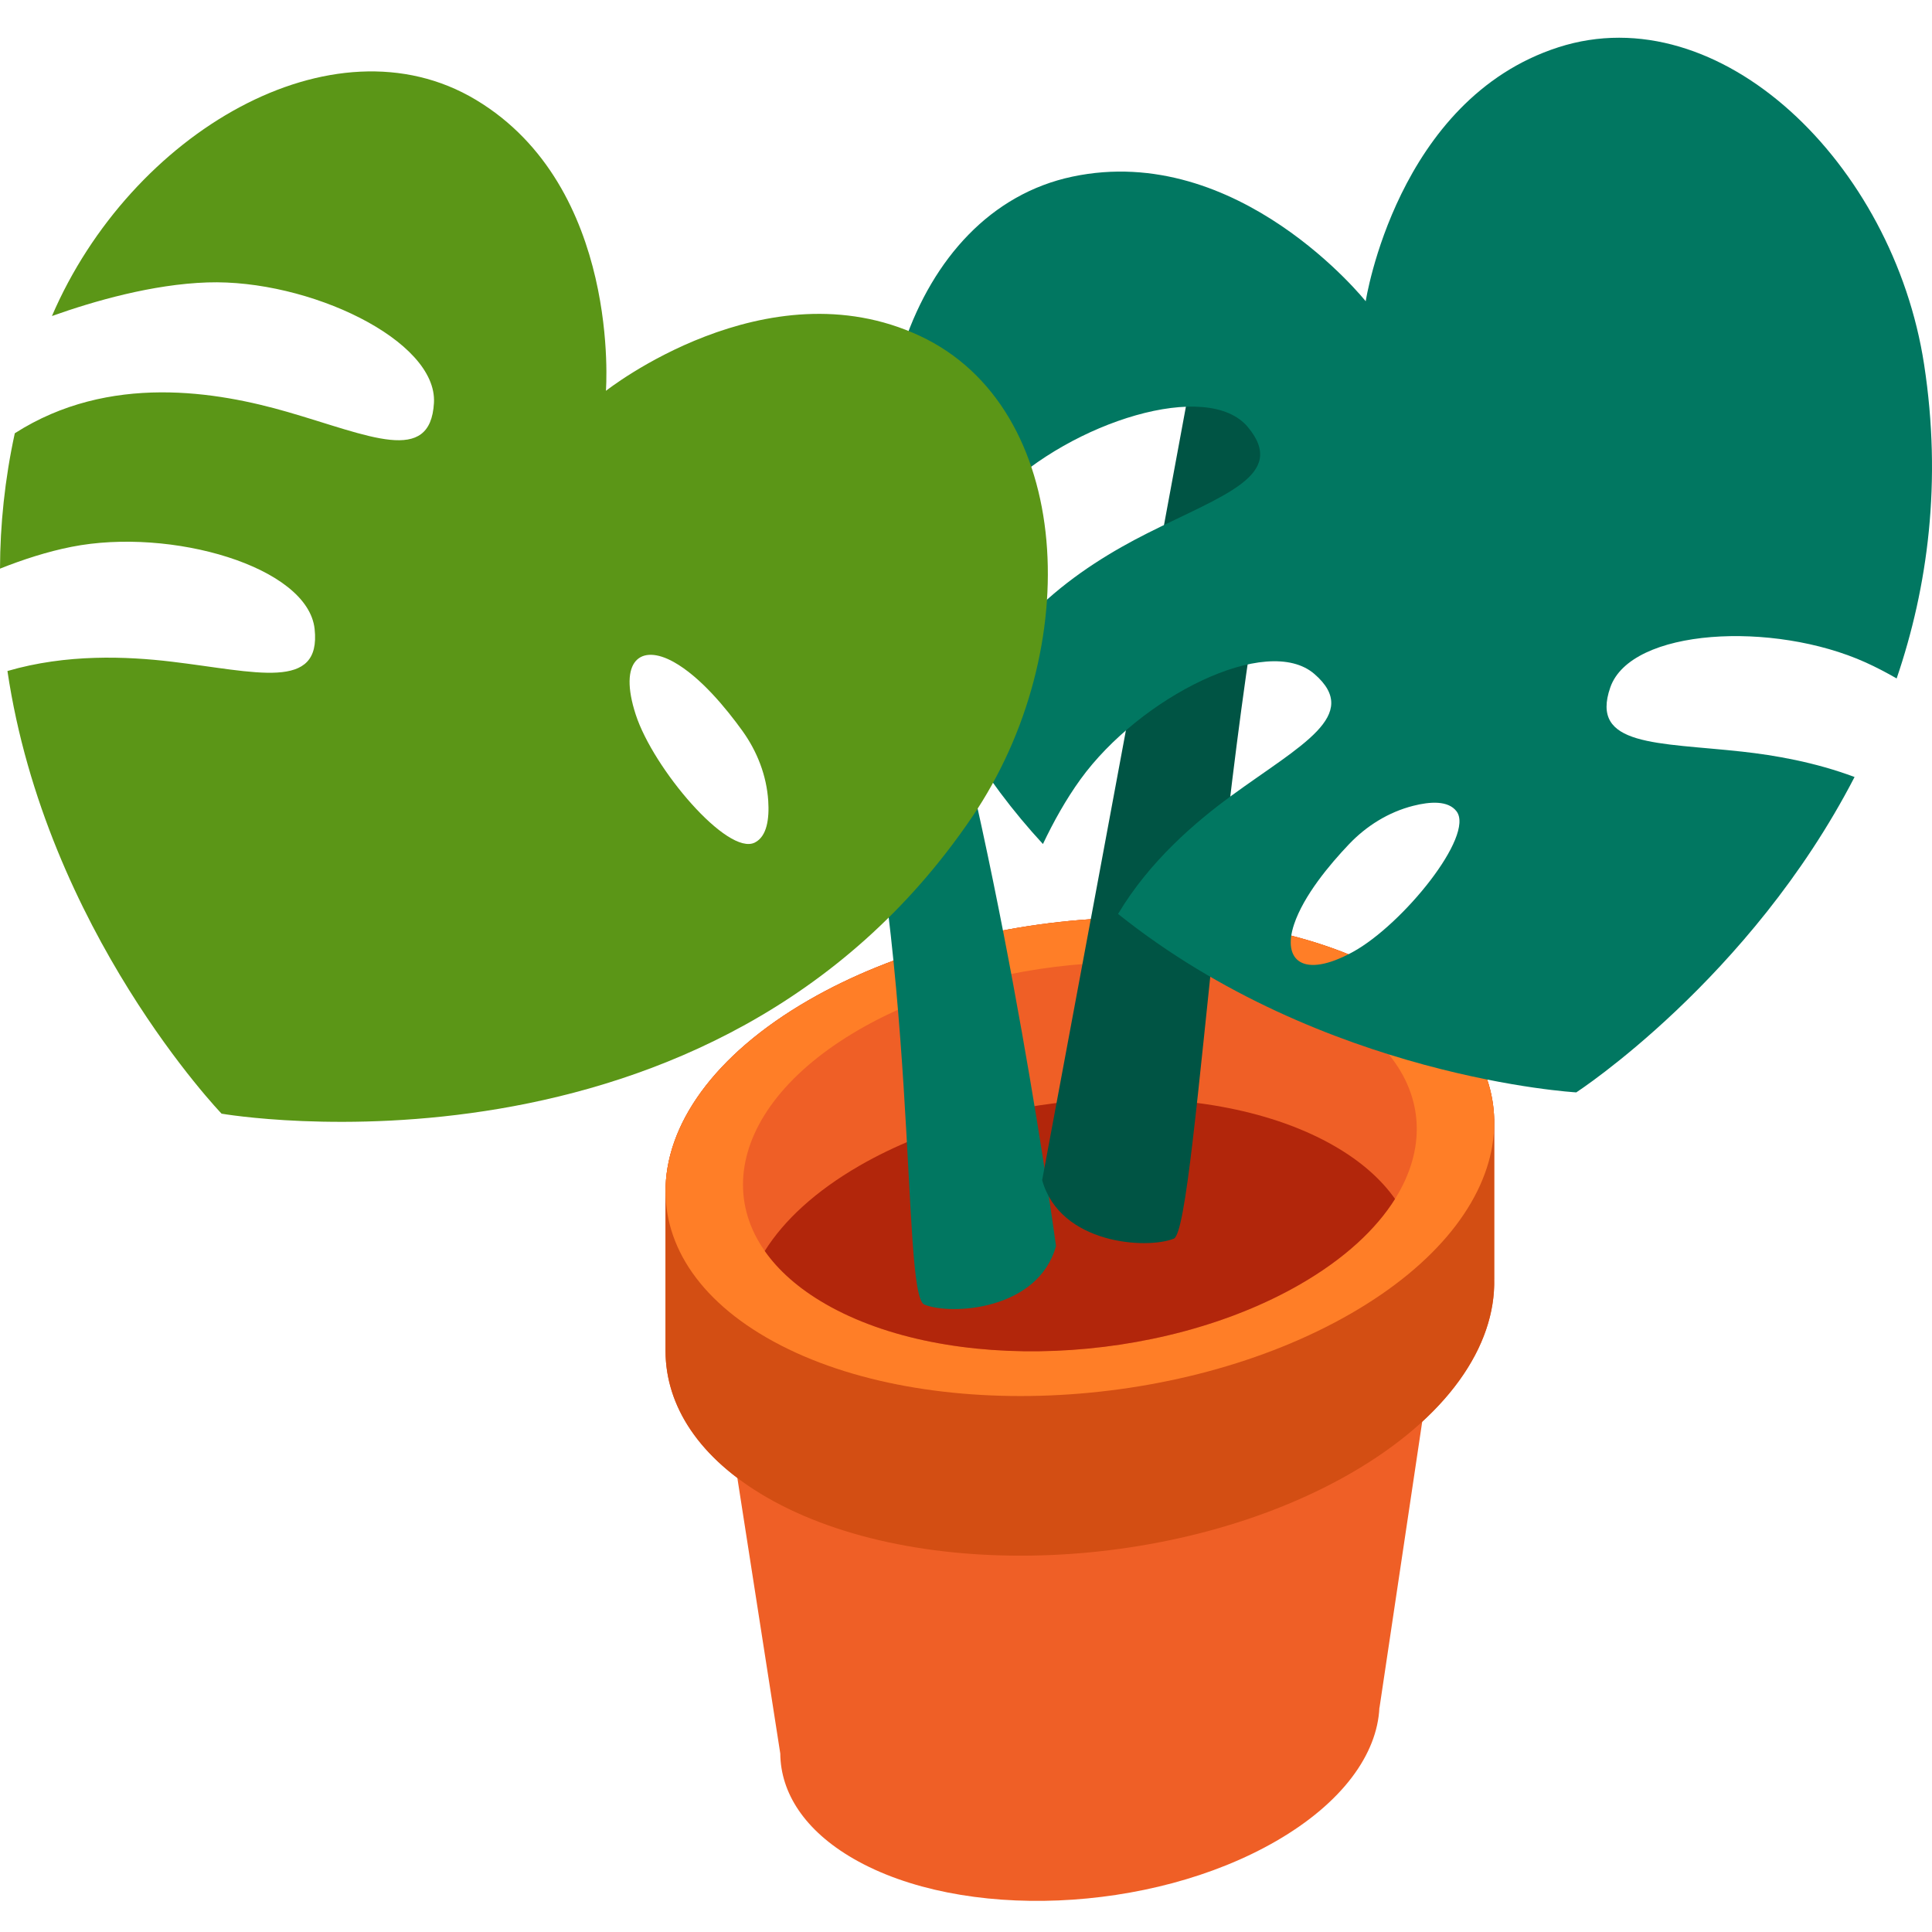<svg height="511pt" viewBox="0 -9 512 511" width="511pt" xmlns="http://www.w3.org/2000/svg"><path d="m395.973 287.121c-.34-14.242-9.152-27.801-26.785-37.98-39.699-22.922-109.051-20.047-154.895 6.422-25.262 14.582-38.105 33.289-37.914 50.98h-.008v42.066c.055 12.219 6.344 23.957 19.031 33.539l11.379 73.055c.09 10.445 6.465 20.406 19.379 27.863 28.707 16.574 78.852 14.496 112-4.645 17.57-10.141 26.836-23.039 27.395-35.391l.031-.004 11.316-75.762c12.938-11.887 19.375-25.129 19.074-37.828h.004v-40.809c.008-.43.008-.859 0-1.289v-.219zm0 0" fill="#ef5f26"/><path d="m395.977 288.629c.008-.434.008-.863 0-1.293v-.215h-.004c-.34-14.246-9.152-27.801-26.785-37.98-39.703-22.922-109.051-20.047-154.895 6.418-25.262 14.586-38.109 33.289-37.914 50.98l-.012.004v42.066h.004c.062 14.504 8.875 28.34 26.801 38.688 39.703 22.922 109.051 20.047 154.895-6.418 25.48-14.715 38.332-33.617 37.906-51.445h.004zm0 0" fill="#d34e13"/><path d="m358.066 338.57c-45.844 26.469-115.191 29.344-154.895 6.422-39.699-22.926-34.723-62.961 11.121-89.43s115.195-29.344 154.895-6.422c39.703 22.922 34.723 62.961-11.121 89.43zm0 0" fill="#ff7e27"/><path d="m344.625 330.809c-37.273 21.52-93.652 23.855-125.934 5.219-32.277-18.637-28.227-51.188 9.043-72.707 37.273-21.52 93.652-23.855 125.934-5.219 32.277 18.637 28.23 51.188-9.043 72.707zm0 0" fill="#ef5f26"/><path d="m353.668 294.227c-32.277-18.637-88.66-16.301-125.934 5.219-11.613 6.707-20 14.484-25.066 22.574 3.617 5.164 8.945 9.922 16.027 14.008 32.277 18.637 88.66 16.301 125.93-5.219 11.613-6.707 20-14.484 25.07-22.578-3.621-5.16-8.949-9.918-16.027-14.004zm0 0" fill="#b2260b"/><path d="m222.848 166.098c21.148 75.465 15.809 167.598 22.113 170.133 7.176 2.883 30.152 1.504 34.895-15.512 0 0-12.914-95.391-33.559-166.84zm0 0" fill="#017761"/><path d="m344.914 93.301c-21.148 75.461-27.531 222.922-33.84 225.453-7.172 2.883-30.152 1.504-34.891-15.508 0 0 26.262-140.703 41.277-222.164zm0 0" fill="#005444"/><path d="m461.691 189.691c-22.43-2.473-40.418-1.297-34.949-17.012 5.469-15.719 43.23-17.664 67.668-6.629 2.781 1.258 5.527 2.695 8.223 4.246 8.254-24.238 12.047-52.102 7.273-83.219-8.164-53.199-54.109-97.852-96.938-84.043-42.832 13.805-51.043 67.305-51.043 67.305s-33.719-42.34-77.746-33.027c-43.254 9.148-61.039 68.746-43.289 118.453 5.449-10.477 13.773-24.297 24.121-34.574 19.027-18.895 55.082-30.297 65.707-17.488s-6.637 18.004-26.781 28.176c-17.156 8.664-41.672 24.535-49.105 53.348 6.422 10.836 13.703 20.441 21.555 28.949 2.82-5.941 6.129-11.867 9.957-17.156 15.719-21.723 49.453-38.809 62.008-27.887 12.559 10.918-3.633 18.836-21.867 32.133-9.719 7.09-21.828 17.43-30.188 31.438 54.43 43.516 121.434 47.289 121.434 47.289s46.016-29.918 73.746-83.578c-10.566-3.953-21.141-5.766-29.785-6.723zm-103.18 53.09c-13.219 7.23-18.758 2.234-15.574-7.305 2.551-7.648 9.453-15.887 14.586-21.277 4.629-4.855 10.453-8.48 16.953-10.141 4.559-1.168 9.312-1.438 11.516 1.441 4.898 6.402-14.258 30.047-27.48 37.281zm0 0" fill="#017761"/><path d="m243.785 79.52c-40.77-19.043-83.207 14.555-83.207 14.555s4.125-53.969-34.461-77.121c-37.914-22.742-91.512 8.801-112.352 57.297 11.125-3.965 26.633-8.422 41.207-8.906 26.801-.887 60.969 15.309 60.031 31.922s-17.113 8.668-38.793 2.406c-18.469-5.332-47.23-10.395-72.289 5.648-2.676 12.309-3.879 24.301-3.922 35.875 6.113-2.43 12.57-4.52 18.973-5.785 26.305-5.215 62.645 5.238 64.406 21.785 1.766 16.547-15.484 11.324-37.895 8.652-11.945-1.422-27.852-2.094-43.512 2.477 10.242 68.93 56.75 117.309 56.75 117.309s130.109 22.668 198.852-78.555c30.238-44.527 26.984-108.512-13.789-127.559zm-43.746 134.262c-7.195 3.633-26.891-19.562-31.559-33.895-4.668-14.328 1.27-18.848 10.055-13.957 7.043 3.922 13.867 12.227 18.215 18.266 3.918 5.445 6.402 11.84 6.84 18.535.305 4.699-.309 9.414-3.551 11.051zm0 0" fill="#5b9617"/></svg>